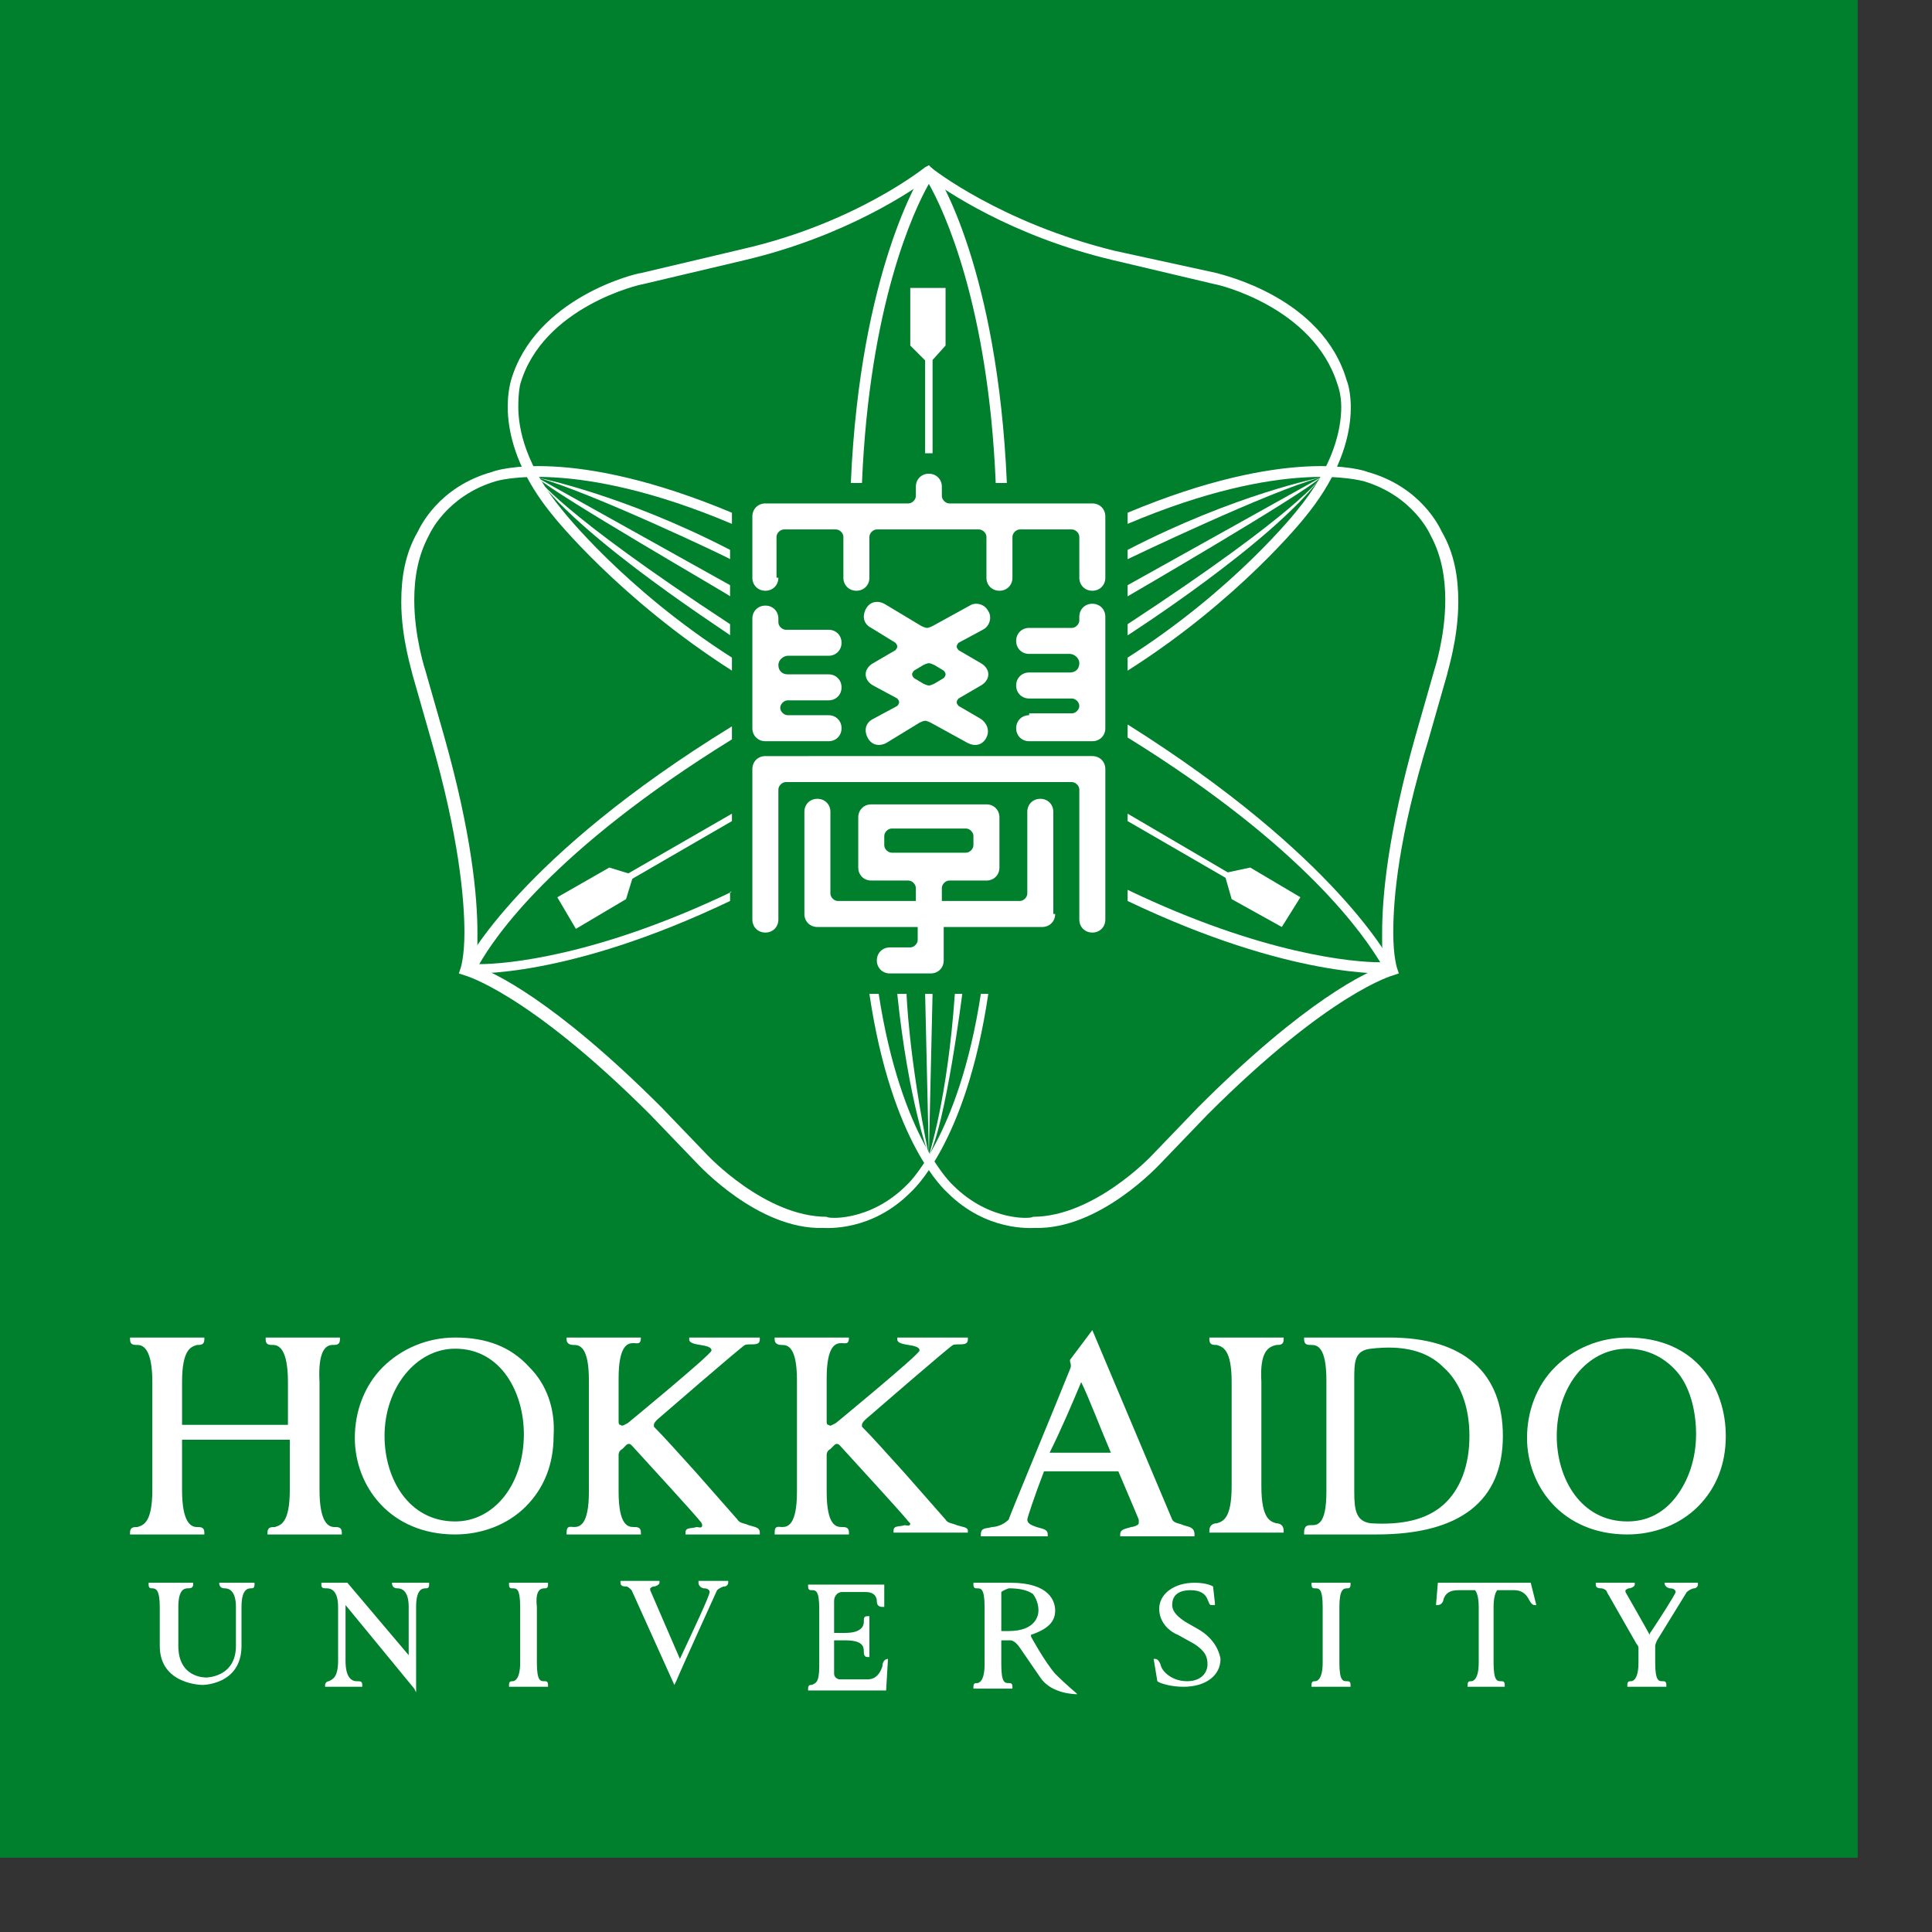 <?xml version="1.0" encoding="utf-8"?>
<!-- Generator: Adobe Illustrator 19.1.0, SVG Export Plug-In . SVG Version: 6.00 Build 0)  -->
<svg version="1.1" id="レイヤー_1" xmlns="http://www.w3.org/2000/svg"  x="0px"
	 y="0px" viewBox="0 0 104 104" style="enable-background:new 0 0 104 104;" xml:space="preserve">
<rect x="0" y="0" width="104" height="104" fill="#333333" stroke="none"/>
<style type="text/css">
	.st0{fill:#007F2D;}
	.st1{fill:#FFFFFF;}
</style>
<g>
	
	<g>
		<rect class="st0" width="100" height="100"/>
	</g>
</g>
<g>
	<path class="st1" d="M60.7,36.1c6-3.8,9.5-8.2,9.5-8.2c3.4-4.1,2.4-7.2,2.3-7.4c-1.3-4.5-6.7-5.7-7-5.8L60,13.5
		C53.9,12,50.2,9.1,50.1,9L50,8.9L49.8,9c0,0-3.7,3-9.8,4.4l-5.5,1.3c-0.2,0-5.7,1.3-7,5.8c0,0.1-1.1,3.2,2.3,7.3
		c0,0,3.5,4.4,9.6,8.3l0-0.7c-5.8-3.7-9.1-7.9-9.1-7.9c-2-2.4-2.4-4.4-2.4-5.6c0-0.8,0.1-1.2,0.1-1.2c1.2-4.2,6.5-5.4,6.6-5.4
		l5.5-1.3c5.5-1.3,9.1-3.8,9.9-4.4c0.8,0.6,4.4,3.1,9.9,4.4l5.5,1.3c0.1,0,5.3,1.2,6.6,5.4c0,0,0.2,0.5,0.2,1.2
		c0,1.2-0.4,3.2-2.4,5.6c0,0-3.3,4.2-9.1,7.9V36.1z"/>
	<path class="st1" d="M49.7,9.2c-0.1,0.2-3.4,5.3-3.9,16.8l0.6,0c0.4-9.6,2.8-14.7,3.6-16.1c0.8,1.4,3.2,6.5,3.6,16.1l0.6,0
		c-0.5-11.5-3.7-16.6-3.9-16.8L50,8.9L49.7,9.2z"/>
	<polygon class="st1" points="50,19.6 49,18.6 49,15.5 50.9,15.5 50.9,18.6 	"/>
	<rect x="49.8" y="19" class="st1" width="0.4" height="5.4"/>
	<path class="st1" d="M39.4,48c-7.3,3.5-12.2,3.9-13.6,3.9c0.8-1.4,3.9-6.1,13.6-12.1v-0.7C28,46.1,25.1,51.8,25,52l-0.2,0.4l0.4,0
		c0.2,0,5.3,0.3,14.1-3.9V48z"/>
	<polygon class="st1" points="34.1,47.1 33.7,48.4 31,50 30,48.3 32.8,46.7 	"/>
	<polygon class="st1" points="39.4,43.8 33.5,47.2 33.7,47.5 39.4,44.2 	"/>
	<path class="st1" d="M52.8,53.5c-1.2,7.8-4,10.3-4,10.3c-2,2-4.3,1.8-4.3,1.7l0,0h0c-3.3,0-6.4-3.3-6.4-3.3l-2.5-2.6
		c-5.8-5.8-9.1-7.3-10-7.6c0.1-0.3,0.1-0.9,0.1-1.8c0-1.9-0.3-5.3-1.8-10.6l-1-3.5c0,0-0.6-1.8-0.6-3.8c0-1.2,0.2-2.4,0.8-3.5l0,0
		l0,0c0,0,0.9-2.1,3.6-2.9c0,0,4.2-1.3,12.7,2.3v-0.6c-8.6-3.6-12.7-2.3-12.9-2.2c-2.9,0.8-3.9,3-4,3.2c-0.7,1.2-0.9,2.5-0.9,3.8
		c0,2,0.6,3.8,0.6,3.9l1,3.5c1.5,5.2,1.8,8.6,1.8,10.4c0,1.3-0.2,1.9-0.2,1.9l-0.1,0.3l0.3,0.1c0,0,3.4,0.9,10,7.5l2.5,2.6
		c0.1,0.1,3.3,3.6,6.8,3.5c0.2,0,2.6,0.2,4.7-1.9c0.1-0.1,3-2.6,4.2-10.7H52.8z"/>
	<path class="st1" d="M60.7,47.9c7.3,3.5,12.2,3.9,13.6,3.9c-0.8-1.3-3.9-6.1-13.6-12.1v-0.7C72,46.1,74.9,51.8,75,52l0.2,0.4
		l-0.4,0c-0.2,0-5.3,0.3-14.1-3.9V47.9z"/>
	<polygon class="st1" points="65.9,47 66.3,48.4 69,49.9 70,48.3 67.3,46.7 	"/>
	<polygon class="st1" points="60.7,43.8 66.5,47.2 66.4,47.5 60.7,44.2 	"/>
	<path class="st1" d="M47.3,53.5c1.2,7.8,4,10.3,4,10.3c2,2,4.3,1.8,4.3,1.7l0,0h0c3.3,0,6.4-3.3,6.4-3.3l2.5-2.6
		c5.8-5.8,9.1-7.3,10-7.6c-0.1-0.3-0.1-0.9-0.1-1.8c0-1.9,0.3-5.3,1.8-10.6l1-3.5c0,0,0.6-1.8,0.6-3.8c0-1.2-0.2-2.4-0.8-3.5l0,0
		l0,0c0,0-0.9-2.1-3.6-2.9c-0.1,0-4.2-1.3-12.7,2.3v-0.6c8.6-3.6,12.7-2.3,12.9-2.2c2.9,0.8,3.9,3,4,3.2c0.7,1.2,0.9,2.5,0.9,3.8
		c0,2-0.6,3.8-0.6,3.9l-1,3.5C75.3,45,75,48.3,75,50.2c0,1.3,0.2,1.9,0.2,1.9l0.1,0.3l-0.3,0.1c0,0-3.4,0.9-10,7.5l-2.5,2.6
		c-0.1,0.1-3.3,3.6-6.8,3.5c-0.2,0-2.6,0.2-4.7-1.9c-0.1-0.1-3-2.6-4.2-10.7H47.3z"/>
	<path class="st1" d="M28.9,25.7c0,0,4.6,0.9,10.4,3.9v0.5C39.4,30.1,31.6,26.4,28.9,25.7"/>
	<path class="st1" d="M28.9,25.7l10.4,5.8v0.6C39.4,32.1,30,26.7,28.9,25.7"/>
	<path class="st1" d="M28.9,25.7c0,0,1.1,1.8,10.4,7.9v0.6C39.4,34.2,31.5,29.2,28.9,25.7"/>
	<path class="st1" d="M71.1,25.7c0,0-4.6,0.9-10.4,3.9v0.5C60.7,30.1,68.4,26.4,71.1,25.7"/>
	<path class="st1" d="M71.1,25.7l-10.4,5.8v0.6C60.7,32.1,70,26.7,71.1,25.7"/>
	<path class="st1" d="M71.1,25.7c0,0-1.1,1.8-10.4,7.9v0.6C60.7,34.2,68.5,29.2,71.1,25.7"/>
	<path class="st1" d="M50,62.2c0,0-1.1-2.9-1.7-8.7h0.5C48.8,53.5,48.9,56.8,50,62.2"/>
	<polygon class="st1" points="50.2,53.5 50,62.2 49.8,53.5 	"/>
	<path class="st1" d="M50,62.2c0,0,1-3,1.4-8.7h0.4C51.8,53.5,50.9,60.6,50,62.2"/>
	<path class="st1" d="M41.9,31.1c0,0.4-0.3,0.7-0.7,0.7c-0.4,0-0.7-0.3-0.7-0.7v-3.3c0-0.4,0.3-0.7,0.7-0.7h7.7
		c0.2,0,0.4-0.2,0.4-0.4v-0.5c0-0.4,0.3-0.7,0.7-0.7c0.4,0,0.7,0.3,0.7,0.7v0.5c0,0.2,0.2,0.4,0.4,0.4h7.7c0.4,0,0.7,0.3,0.7,0.7
		v3.3c0,0.4-0.3,0.7-0.7,0.7c-0.4,0-0.7-0.3-0.7-0.7v-2.2c0-0.2-0.2-0.4-0.4-0.4h-2.8c-0.2,0-0.4,0.2-0.4,0.4v2.2
		c0,0.4-0.3,0.7-0.7,0.7c-0.4,0-0.7-0.3-0.7-0.7v-2.2c0-0.2-0.2-0.4-0.4-0.4h-5.5c-0.2,0-0.4,0.2-0.4,0.4v2.2c0,0.4-0.3,0.7-0.7,0.7
		c-0.4,0-0.7-0.3-0.7-0.7v-2.2c0-0.2-0.2-0.4-0.4-0.4h-2.8c-0.2,0-0.4,0.2-0.4,0.4V31.1z"/>
	<path class="st1" d="M40.5,49.5c0,0.4,0.3,0.7,0.7,0.7c0.4,0,0.7-0.3,0.7-0.7v-7c0-0.2,0.2-0.4,0.4-0.4h15.4c0.2,0,0.4,0.2,0.4,0.4
		v7c0,0.4,0.3,0.7,0.7,0.7c0.4,0,0.7-0.3,0.7-0.7v-8.1c0-0.4-0.3-0.7-0.7-0.7H41.2c-0.4,0-0.7,0.3-0.7,0.7V49.5z"/>
	<path class="st1" d="M55.4,38.5c-0.4,0-0.7,0.3-0.7,0.7c0,0.4,0.3,0.7,0.7,0.7h3.4c0.4,0,0.7-0.3,0.7-0.7v-6c0-0.4-0.3-0.7-0.7-0.7
		c-0.4,0-0.7,0.3-0.7,0.7v0.2c0,0.2-0.2,0.4-0.4,0.4h-2.3c-0.4,0-0.7,0.3-0.7,0.7c0,0.4,0.3,0.7,0.7,0.7h2.2c0.2,0,0.5,0.2,0.5,0.5
		c0,0.3-0.2,0.5-0.5,0.5h-2.2c-0.4,0-0.7,0.3-0.7,0.7c0,0.4,0.3,0.7,0.7,0.7h2.3c0.2,0,0.4,0.2,0.4,0.4c0,0.2-0.2,0.4-0.4,0.4H55.4z
		"/>
	<path class="st1" d="M40.5,33.3c0-0.4,0.3-0.7,0.7-0.7c0.4,0,0.7,0.3,0.7,0.7v0.2c0,0.2,0.2,0.4,0.4,0.4h2.3c0.4,0,0.7,0.3,0.7,0.7
		c0,0.4-0.3,0.7-0.7,0.7h-2.2c-0.2,0-0.5,0.2-0.5,0.5c0,0.3,0.2,0.5,0.5,0.5h2.2c0.4,0,0.7,0.3,0.7,0.7c0,0.4-0.3,0.7-0.7,0.7h-2.2
		c-0.2,0-0.4,0.2-0.4,0.4c0,0.2,0.2,0.4,0.4,0.4h2.2c0.4,0,0.7,0.3,0.7,0.7c0,0.4-0.3,0.7-0.7,0.7h-3.4c-0.4,0-0.7-0.3-0.7-0.7V33.3
		z"/>
	<path class="st1" d="M56.8,49.2c0,0.4-0.3,0.7-0.7,0.7h-5.3v1.8c0,0.4-0.3,0.7-0.7,0.7h-2.2c-0.4,0-0.7-0.3-0.7-0.7
		c0-0.4,0.3-0.7,0.7-0.7h1.1c0.2,0,0.4-0.2,0.4-0.4v-0.7H44c-0.4,0-0.7-0.3-0.7-0.7v-5.5c0-0.4,0.3-0.7,0.7-0.7
		c0.4,0,0.7,0.3,0.7,0.7v4.4c0,0.2,0.2,0.4,0.4,0.4h4.2v-0.7c0-0.2-0.2-0.4-0.4-0.4h-2c-0.4,0-0.7-0.3-0.7-0.7v-2.7
		c0-0.4,0.3-0.7,0.7-0.7h6.2c0.4,0,0.7,0.3,0.7,0.7v2.7c0,0.4-0.3,0.7-0.7,0.7h-2c-0.2,0-0.4,0.2-0.4,0.4v0.7h4.2
		c0.2,0,0.4-0.2,0.4-0.4v-4.4c0-0.4,0.3-0.7,0.7-0.7c0.4,0,0.7,0.3,0.7,0.7V49.2z M52.4,45c0-0.2-0.2-0.4-0.4-0.4h-4
		c-0.2,0-0.4,0.2-0.4,0.4v0.5c0,0.2,0.2,0.4,0.4,0.4h4c0.2,0,0.4-0.2,0.4-0.4V45z"/>
	<path class="st1" d="M47.7,40c-0.4,0.2-0.8,0.1-1-0.3c-0.2-0.4-0.1-0.8,0.3-1l1.3-0.7c0,0,0.1-0.1,0.1-0.2c0-0.1-0.1-0.2-0.1-0.2
		L47,36.9c0,0-0.4-0.2-0.4-0.6c0-0.4,0.4-0.6,0.4-0.6l1.2-0.7c0,0,0.1-0.1,0.1-0.2c0-0.1-0.1-0.2-0.1-0.2l-1.3-0.8
		c-0.4-0.2-0.5-0.6-0.3-1c0.2-0.4,0.6-0.5,1-0.3l2,1.2c0,0,0.2,0.1,0.3,0.1c0.1,0,0.3-0.1,0.3-0.1l2-1.1c0.3-0.2,0.8-0.1,1,0.3
		c0.2,0.3,0.1,0.8-0.3,1l-1.3,0.7c0,0-0.1,0.1-0.1,0.2c0,0.1,0.1,0.2,0.1,0.2l1.2,0.7c0,0,0.4,0.2,0.4,0.6c0,0.4-0.4,0.6-0.4,0.6
		l-1.2,0.7c0,0-0.1,0.1-0.1,0.2c0,0.1,0.1,0.2,0.1,0.2l1.2,0.7c0.3,0.2,0.5,0.6,0.3,1c-0.2,0.4-0.6,0.5-1,0.3l-2-1.1
		c0,0-0.2-0.1-0.3-0.1c-0.1,0-0.3,0.1-0.3,0.1L47.7,40z M49.2,36.1c0,0-0.1,0.1-0.1,0.2c0,0.1,0.1,0.2,0.1,0.2l0.5,0.3
		c0,0,0.2,0.1,0.3,0.1c0.1,0,0.3-0.1,0.3-0.1l0.5-0.3c0,0,0.1-0.1,0.1-0.2c0-0.1-0.1-0.2-0.1-0.2l-0.5-0.3c0,0-0.2-0.1-0.3-0.1
		c-0.1,0-0.3,0.1-0.3,0.1L49.2,36.1z"/>
	<path class="st1" d="M64.5,87.7l-0.7-0.4c-0.3-0.2-0.7-0.5-0.7-0.9c0-0.3,0.1-0.8,1-0.8c0.5,0,0.8,0.2,0.9,0.5
		c0.1,0.2,0.1,0.3,0.2,0.3l0.2,0l0-0.1l-0.1-0.9l0,0c0,0-0.3-0.2-1-0.2c-1.1,0-1.9,0.6-1.9,1.4c0,0.7,0.5,1.2,1,1.4l0.9,0.5
		c0.6,0.4,0.7,0.7,0.7,1.1c0,0.4-0.3,0.9-1.1,0.9c-0.8,0-1.3-0.5-1.4-0.8c-0.1-0.4-0.3-0.4-0.3-0.4l-0.1,0l0.2,1.2l0,0
		c0.1,0.1,0.7,0.3,1.4,0.3c1.2,0,2-0.6,2-1.5C65.6,88.7,65.2,88.1,64.5,87.7"/>
	<path class="st1" d="M11.8,85.2L11.8,85.2c0,0.2,0.1,0.3,0.3,0.3c0.2,0,0.6,0.1,0.6,1v2.1c0,1.7-1.6,1.7-1.6,1.7
		c-0.1,0-1.5,0-1.5-1.7v-2.1c0-0.9,0.3-1,0.5-1c0.1,0,0.3,0,0.3-0.2v-0.1H8v0.1c0,0.2,0.1,0.2,0.2,0.2c0.2,0,0.4,0.1,0.4,1v2.1
		c0,2.1,2.3,2.1,2.3,2.1c0,0,2.1,0,2.1-2.1v-2.1c0-0.9,0.3-1,0.5-1c0.1,0,0.2,0,0.2-0.2v-0.1H11.8z"/>
	<path class="st1" d="M29.3,85.5c0.1,0,0.2,0,0.2-0.2v-0.1h-2.1v0.1c0,0.2,0.1,0.2,0.2,0.2c0.2,0,0.4,0,0.4,1v3c0,0.9-0.3,1-0.4,1
		c-0.1,0-0.2,0-0.2,0.2v0.1h2.1v-0.1c0-0.2-0.1-0.2-0.2-0.2c-0.2,0-0.4,0-0.4-1v-3C28.8,85.6,29.1,85.5,29.3,85.5"/>
	<path class="st1" d="M72.5,85.5c0.1,0,0.2,0,0.2-0.2v-0.1h-2.1v0.1c0,0.2,0.1,0.2,0.2,0.2c0.2,0,0.4,0,0.4,1v3c0,0.9-0.3,1-0.4,1
		c-0.1,0-0.2,0-0.2,0.2v0.1h2.1v-0.1c0-0.2-0.1-0.2-0.2-0.2c-0.2,0-0.4,0-0.4-1v-3C72.1,85.6,72.3,85.5,72.5,85.5"/>
	<path class="st1" d="M37.6,85.2L37.6,85.2c0,0.2,0.2,0.3,0.3,0.3c0.2,0,0.3,0.1,0.3,0.2c0,0.2-0.9,2.1-1.6,3.6l-1.6-3.7
		c0,0,0-0.1,0-0.1c0,0,0.1-0.1,0.2-0.1c0.1,0,0.3-0.1,0.3-0.2v-0.1h-2.1v0.1c0,0.2,0.2,0.2,0.3,0.2c0.1,0,0.2,0.1,0.3,0.2l2.3,5.1
		l0.1-0.2c0.2-0.5,2.2-4.9,2.2-4.9c0.1-0.1,0.3-0.2,0.4-0.2c0.1,0,0.2-0.1,0.2-0.2v-0.1H37.6z"/>
	<path class="st1" d="M89.6,85.2L89.6,85.2c0,0.2,0.2,0.3,0.3,0.3c0.2,0,0.3,0.1,0.3,0.2c0,0.1-0.9,1.5-1.3,2.1c0,0-0.1,0.1-0.1,0.2
		c-0.1-0.2-1.3-2.3-1.3-2.3c0,0,0,0,0-0.1c0,0,0,0,0,0c0,0,0.1-0.1,0.2-0.1c0.1,0,0.3-0.1,0.3-0.2v-0.1h-2.1v0.1
		c0,0.2,0.2,0.2,0.3,0.2c0.1,0,0.3,0.1,0.3,0.2l1.6,2.8c0,0,0.1,0.1,0.1,0.2v0.8c0,0.9-0.3,1-0.4,1c-0.1,0-0.2,0-0.2,0.2v0.1h2.1
		v-0.1c0-0.2-0.1-0.2-0.2-0.2c-0.2,0-0.4,0-0.4-1v-0.9c0-0.1,0.1-0.3,0.1-0.3l1.6-2.6c0.1-0.1,0.3-0.2,0.4-0.2
		c0.1,0,0.2-0.1,0.2-0.2v-0.1H89.6z"/>
	<path class="st1" d="M21.1,85.2L21.1,85.2c0,0.2,0.1,0.3,0.3,0.3c0.2,0,0.6,0.1,0.6,1l0,2.6l-3.3-3.9h-1.4v0.1
		c0,0.2,0.1,0.2,0.3,0.2c0.2,0,0.6,0.1,0.6,1v2.9c0,0.9-0.3,1-0.5,1.1c-0.1,0-0.2,0.1-0.2,0.2v0.1h2v-0.1c0-0.2-0.1-0.2-0.3-0.2
		c-0.2,0-0.6-0.1-0.6-1.1v-3l3.7,4.5l0.1,0.2v0l0,0l0-0.2v-4.4c0-0.9,0.3-1,0.5-1c0.1,0,0.2,0,0.2-0.2v-0.1H21.1z"/>
	<path class="st1" d="M47.8,89.3c-0.2,0-0.3,0.2-0.3,0.4c-0.1,0.3-0.3,0.7-0.8,0.7h-1.5c-0.1,0-0.3-0.1-0.3-0.3v-1.8h0.6
		c0.9,0,1,0.3,1,0.6c0,0.1,0,0.3,0.2,0.3h0.1V87h-0.1c-0.2,0-0.2,0.1-0.2,0.3c0,0.2-0.1,0.6-1,0.6h-0.6v-1.7c0-0.4,0.3-0.5,0.4-0.5
		h1.3c0.5,0,0.6,0.3,0.6,0.5c0,0.2,0.1,0.3,0.3,0.3h0.1v-1.2h-4.1v0.1c0,0.2,0.1,0.2,0.2,0.2c0.2,0,0.4,0,0.4,1v3.1
		c0,0.9-0.2,0.9-0.4,1c-0.1,0-0.2,0-0.2,0.2v0.1h4.2L47.8,89.3L47.8,89.3z"/>
	<path class="st1" d="M82.4,85.2H81v0h-2.1v0h-1.5l-0.1,1.2h0.1c0.2,0,0.3-0.2,0.3-0.3c0.1-0.3,0.3-0.5,0.8-0.5h0.9
		c0.1,0.1,0.2,0.4,0.2,0.9v3c0,0.9-0.3,1-0.4,1c-0.1,0-0.2,0-0.2,0.2v0.1H81v-0.1c0-0.2-0.1-0.2-0.2-0.2c-0.2,0-0.4,0-0.4-1v-3
		c0-0.5,0.1-0.8,0.2-0.9h0.9c0.5,0,0.7,0.3,0.8,0.5c0.1,0.2,0.2,0.3,0.3,0.3h0.1L82.4,85.2z"/>
	<path class="st1" d="M56.8,90.1c-0.6-0.7-1.3-2-1.3-2c0,0,0-0.1,0-0.1c0,0,0,0,0,0c0.9-0.3,1.3-0.7,1.3-1.3c0-0.5-0.3-1.5-2.4-1.5
		l-0.7,0l-0.1,0l-1.2,0v0.1c0,0.2,0.1,0.2,0.2,0.2c0.2,0,0.4,0,0.4,1v3.1c0,0.9-0.3,1-0.4,1c-0.1,0-0.2,0-0.2,0.2v0.1h2.1v-0.1
		c0-0.2-0.1-0.2-0.2-0.2c-0.2,0-0.4,0-0.4-1l0-1.3c0,0,0,0,0,0c0,0,0.5,0,0.5,0c0.1,0,0.3,0.1,0.5,0.4l1.1,1.6
		c0.6,0.9,1.9,0.9,2,0.9C57.9,91.1,57.4,90.7,56.8,90.1 M55.9,86.7c0,0.2-0.1,1.1-1.6,1.1h-0.4c0,0,0,0,0-0.1v-2
		c0,0,0.1-0.1,0.4-0.2c0.6,0,1,0.1,1.3,0.3C55.9,86.2,55.9,86.6,55.9,86.7"/>
	<path class="st1" d="M28.5,73.6c-1-1.1-2.3-1.6-4-1.6c-1.5,0-2.9,0.6-3.9,1.6c-1,1-1.5,2.4-1.5,3.8c0,2.6,1.9,5.2,5.4,5.2
		c1.4,0,2.8-0.5,3.8-1.5c1-1,1.5-2.3,1.5-3.8C29.9,75.8,29.4,74.5,28.5,73.6 M24.5,72.6c2.5,0,3.7,2.4,3.7,4.6
		c0,2.7-1.6,4.7-3.7,4.7c-2.5,0-3.8-2.3-3.8-4.6C20.7,74.7,22.4,72.6,24.5,72.6"/>
	<path class="st1" d="M87.6,72c-1.5,0-2.9,0.6-3.9,1.6c-1,1-1.5,2.4-1.5,3.8c0,2.6,1.9,5.2,5.4,5.2c1.4,0,2.8-0.5,3.8-1.5
		c1-1,1.5-2.3,1.5-3.8C92.9,74.7,91.3,72,87.6,72 M87.6,72.6c1.1,0,2.1,0.5,2.8,1.4c0.6,0.8,0.9,2,0.9,3.2c0,1.3-0.4,2.5-1.1,3.4
		c-0.7,0.9-1.6,1.3-2.6,1.3c-2.5,0-3.8-2.3-3.8-4.6C83.8,74.7,85.4,72.6,87.6,72.6"/>
	<path class="st1" d="M63.7,82.1c-0.2-0.1-0.5-0.1-0.6-0.3l-4.3-10.2l-1.2,1.6l0,0.1c0,0,0.1,0.2,0,0.4c0,0,0,0,0,0
		c-1,2.5-3.3,8-3.3,8.1c-0.3,0.3-0.7,0.4-0.9,0.4c-0.3,0.1-0.6,0-0.6,0.4v0.1h3.6v-0.1c0-0.3-0.3-0.3-0.6-0.4
		c-0.3-0.1-0.5-0.2-0.5-0.4c0-0.1,0.4-1.3,0.9-2.6h4c0.6,1.4,1.1,2.6,1.1,2.6c0,0,0,0.1,0,0.1c0,0,0,0,0,0.1c0,0.1-0.3,0.2-0.4,0.2
		c-0.3,0.1-0.6,0.1-0.6,0.4v0.1h4v-0.1C64.3,82.2,64,82.2,63.7,82.1 M58.2,74.4c0.4,0.8,1,2.4,1.6,3.8h-3.3
		C57.1,77,57.7,75.6,58.2,74.4"/>
	<path class="st1" d="M74.8,72h-4.6v0.1c0,0.3,0.2,0.3,0.4,0.3c0.3,0,0.8,0.1,0.8,1.9v6c0,1.8-0.5,1.8-0.8,1.8c-0.2,0-0.4,0-0.4,0.4
		v0.1h2.4l1.5,0c4.5,0,6.8-1.8,6.8-5.3C80.9,73.9,78.8,72,74.8,72 M77.7,81c-0.9,0.8-2.2,1.1-3.9,1c-0.8-0.1-0.9-0.7-0.9-1.7v-6
		c0-1,0-1.6,0.9-1.7c1.7-0.2,3,0.1,3.9,1c0.9,0.8,1.4,2.1,1.4,3.7C79.1,78.9,78.6,80.2,77.7,81"/>
	<path class="st1" d="M68.7,72.4c0.2,0,0.4,0,0.4-0.3V72h-4v0.1c0,0.3,0.2,0.3,0.4,0.3c0.3,0.1,0.8,0.2,0.8,2v5.6
		c0,1.8-0.5,1.9-0.8,2c-0.2,0-0.4,0.1-0.4,0.4v0.1h4v-0.1c0-0.3-0.2-0.4-0.4-0.4c-0.3-0.1-0.8-0.2-0.8-2v-5.6
		C67.8,72.7,68.3,72.5,68.7,72.4"/>
	<path class="st1" d="M17.9,72.4c0.2,0,0.4,0,0.4-0.3V72h-4v0.1c0,0.3,0.2,0.3,0.4,0.3c0.3,0,0.8,0.2,0.8,2v2.3H9.8v-2.3
		c0-1.8,0.5-1.9,0.8-2c0.2,0,0.4,0,0.4-0.3V72h-4v0.1c0,0.3,0.2,0.3,0.4,0.3c0.3,0,0.8,0.2,0.8,2v5.8c0,1.8-0.5,1.9-0.8,2
		c-0.2,0-0.4,0-0.4,0.3v0.1h4v-0.1c0-0.3-0.2-0.3-0.4-0.3c-0.3,0-0.8-0.2-0.8-2v-2.7h5.8v2.7c0,1.8-0.5,1.9-0.8,2
		c-0.2,0-0.4,0-0.4,0.3v0.1h4v-0.1c0-0.3-0.2-0.3-0.4-0.3c-0.3,0-0.8-0.2-0.8-2v-5.8C17.1,72.6,17.6,72.4,17.9,72.4"/>
	<path class="st1" d="M40.3,82.1c-0.2-0.1-0.5-0.1-0.6-0.3l-2.2-2.5c-0.9-1-1.8-2-2.3-2.5c0,0,0-0.1,0-0.1c0-0.1,0.1-0.2,0.2-0.3
		c0,0,4.5-3.9,4.7-4c0.3-0.1,0.8,0.1,0.8-0.3V72h-3.8v0.1c0,0.4,1.2,0.2,1.2,0.6c0,0.2-4.5,3.9-4.5,3.9c-0.2,0.1-0.3,0.2-0.4,0.1
		c-0.1,0-0.1-0.1-0.1-0.2l0,0v-2.3c0-1.8,0.5-1.9,0.8-1.9c0.2,0,0.4,0.1,0.4-0.3V72h-4v0.1c0,0.3,0.3,0.3,0.4,0.3
		c0.3,0,0.8,0.1,0.8,1.9v6c0,1.8-0.5,1.9-0.8,1.9c-0.2,0-0.4-0.1-0.4,0.3v0.1h4v-0.1c0-0.3-0.2-0.3-0.4-0.3c-0.3,0-0.8-0.1-0.8-1.9
		v-2c0,0,0-0.2,0.2-0.3l0.2-0.2c0.1-0.1,0.2-0.1,0.3,0c1,1.1,3.3,3.6,3.7,4.1c0.1,0.1,0.1,0.2,0.1,0.2c0,0.2-0.2,0.1-0.3,0.1
		c-0.3,0.1-0.6,0-0.6,0.3v0.1h4v-0.1C40.9,82.2,40.6,82.2,40.3,82.1"/>
	<path class="st1" d="M51.5,82.1c-0.2-0.1-0.5-0.1-0.6-0.3l-2.2-2.5c-0.9-1-1.8-2-2.3-2.5c0,0,0-0.1,0-0.1c0-0.1,0.1-0.2,0.2-0.3
		c0,0,4.5-3.9,4.7-4c0.3-0.1,0.8,0.1,0.8-0.3V72h-3.8v0.1c0,0.4,1.2,0.2,1.2,0.6c0,0.2-4.5,3.9-4.5,3.9c-0.2,0.1-0.3,0.2-0.4,0.1
		c-0.1,0-0.1-0.1-0.1-0.2l0,0v-2.3c0-1.8,0.5-1.9,0.8-1.9c0.2,0,0.4,0.1,0.4-0.3V72h-4v0.1c0,0.3,0.3,0.3,0.4,0.3
		c0.3,0,0.8,0.1,0.8,1.9v6c0,1.8-0.5,1.9-0.8,1.9c-0.2,0-0.4-0.1-0.4,0.3v0.1h4v-0.1c0-0.3-0.2-0.3-0.4-0.3c-0.3,0-0.8-0.1-0.8-1.9
		v-2c0,0,0-0.2,0.2-0.3l0.2-0.2c0.1-0.1,0.2-0.1,0.3,0c1,1.1,3.3,3.6,3.7,4.1C49,82,49,82,49,82c0,0.2-0.2,0.1-0.3,0.1
		c-0.3,0.1-0.6,0-0.6,0.3v0.1h4v-0.1C52.1,82.2,51.8,82.2,51.5,82.1"/>
</g>
<g>
</g>
<g>
</g>
<g>
</g>
<g>
</g>
<g>
</g>
<g>
</g>
<g>
</g>
<g>
</g>
<g>
</g>
<g>
</g>
<g>
</g>
<g>
</g>
<g>
</g>
<g>
</g>
<g>
</g>
</svg>

